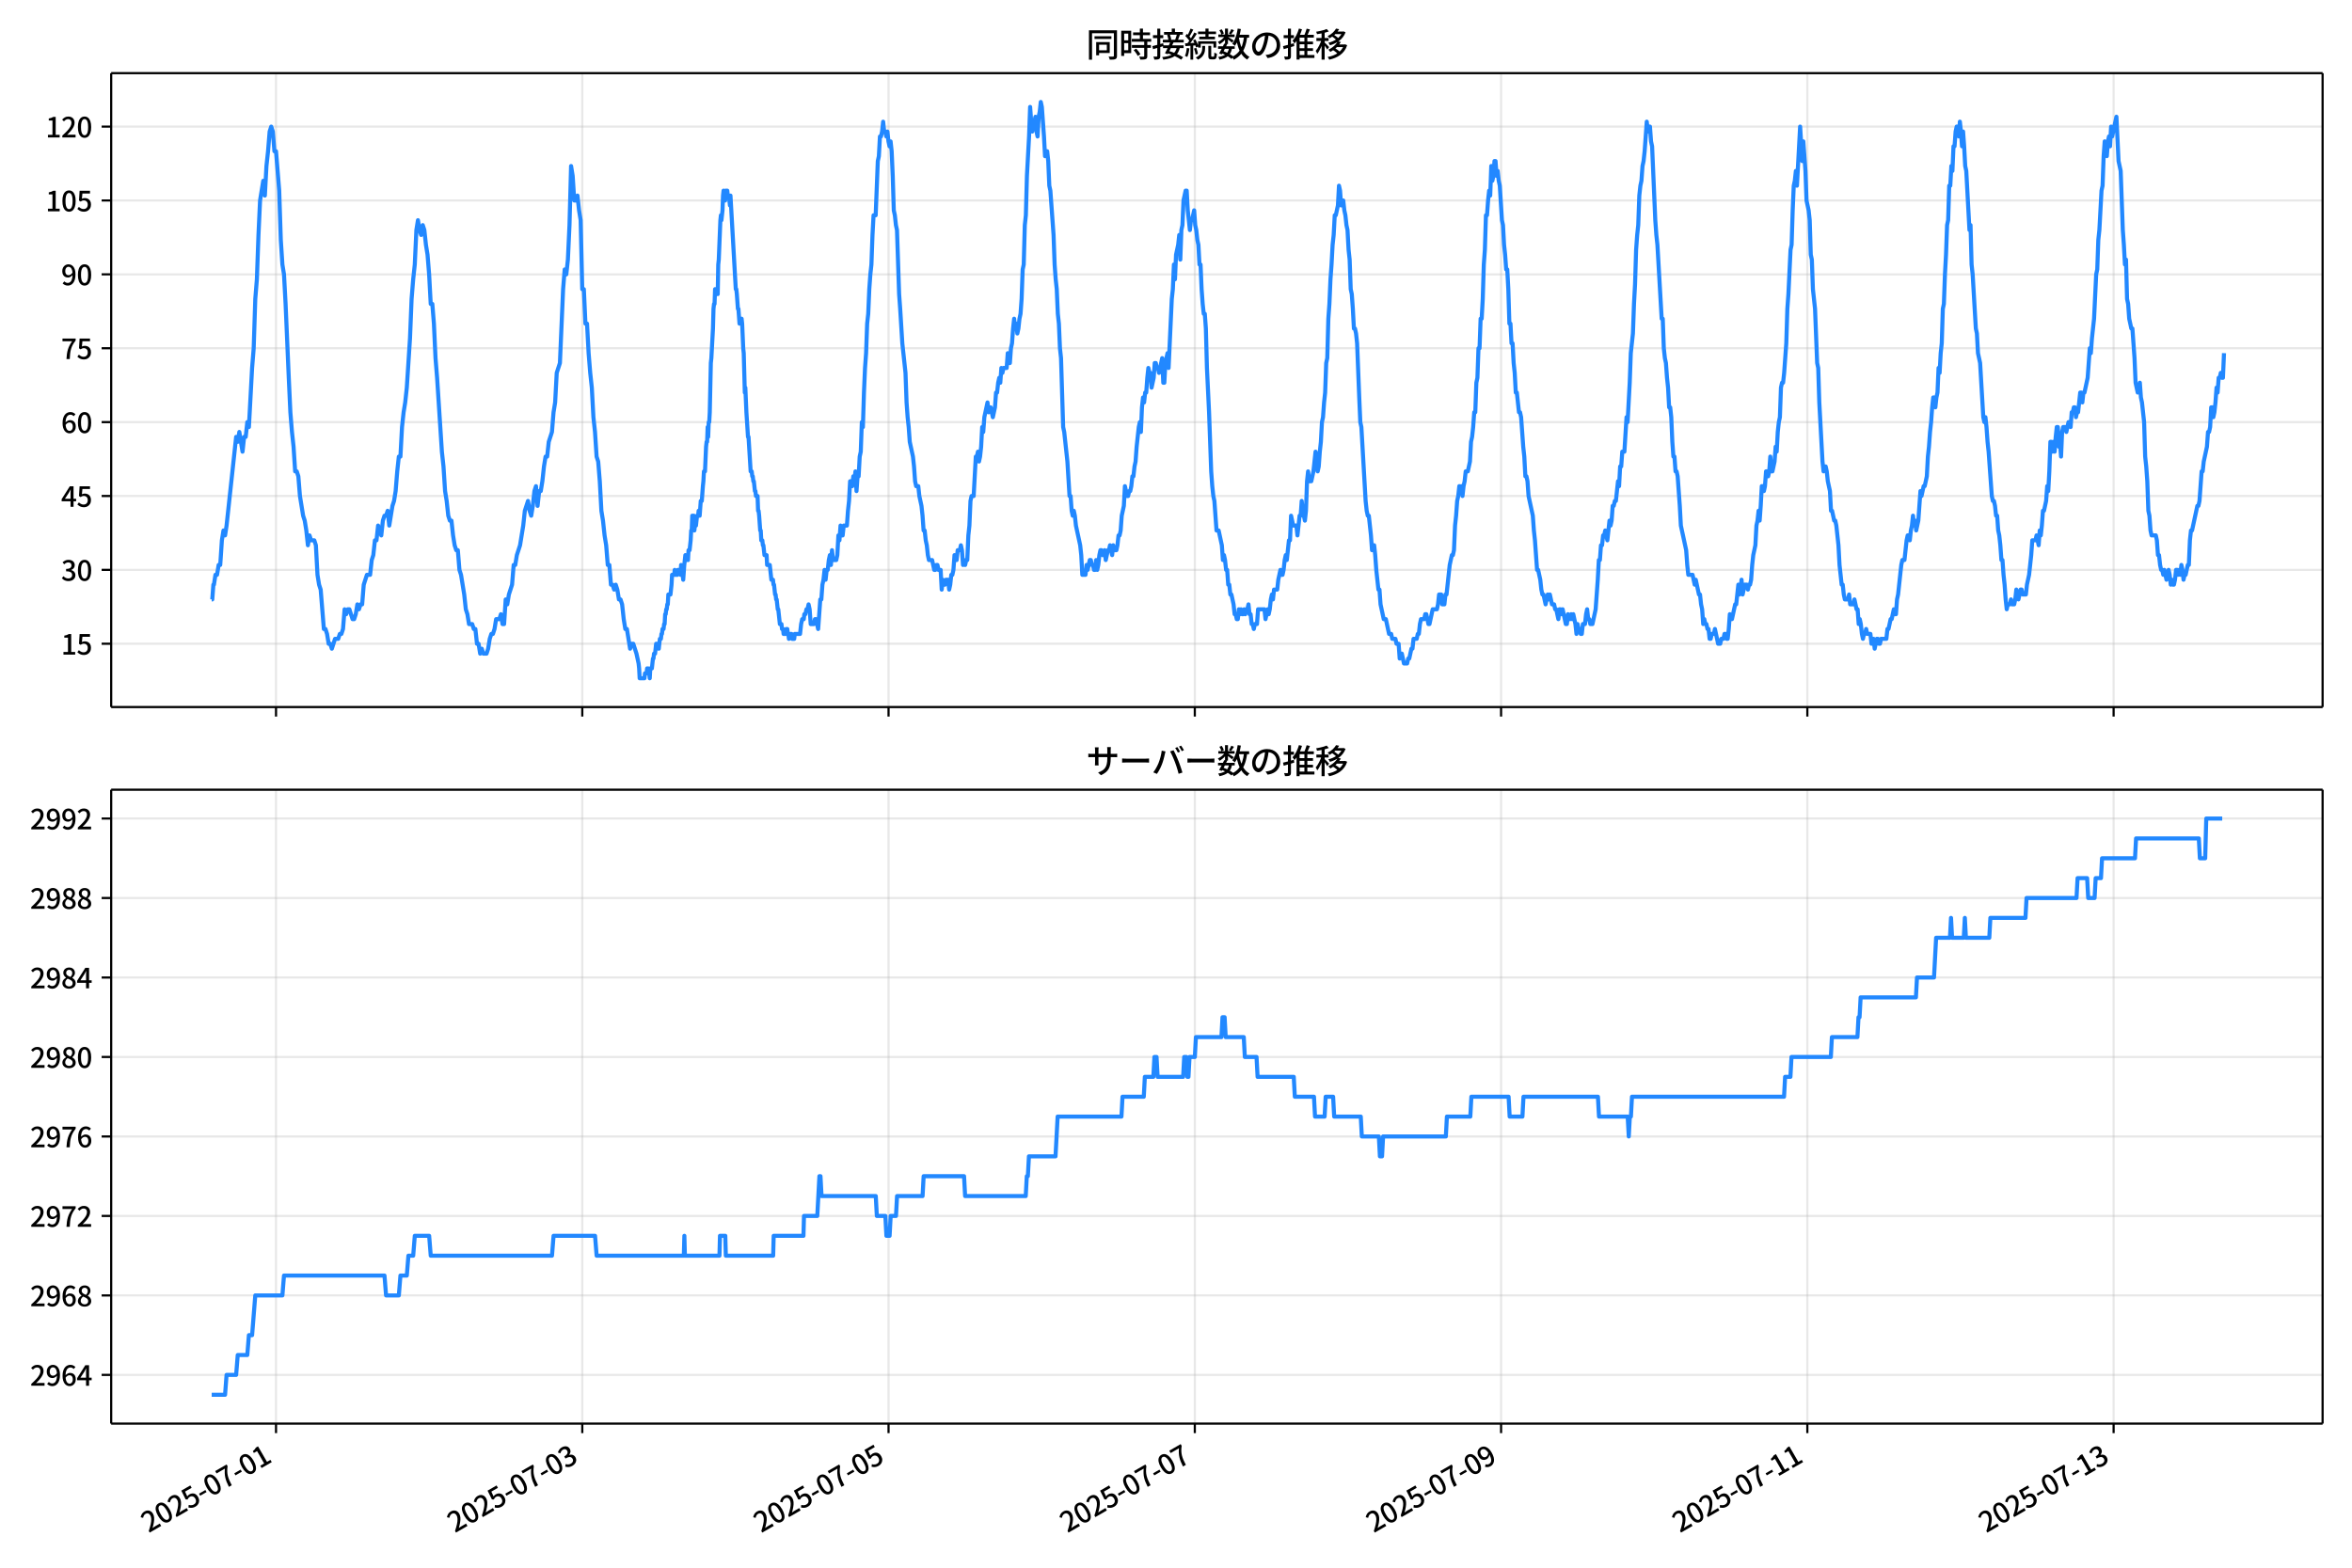 <!DOCTYPE svg  PUBLIC '-//W3C//DTD SVG 1.1//EN'  'http://www.w3.org/Graphics/SVG/1.1/DTD/svg11.dtd'>
<svg version="1.1" viewBox="0 0 864 576" xmlns="http://www.w3.org/2000/svg" xmlns:xlink="http://www.w3.org/1999/xlink">
 <defs>
  <style type="text/css">*{stroke-linejoin: round; stroke-linecap: butt}</style>
 </defs>
 <g id="aa">
  <g id="ab">
   <path d="m0 576h864v-576h-864z" fill="#fff"/>
  </g>
  <g id="ac">
   <g id="ad">
    <path d="m40.84 259.78h812.36v-232.9h-812.36z" fill="#fff"/>
   </g>
   <g id="ae">
    <g id="af">
     <g id="ag">
      <path d="m101.39 259.78v-232.9" clip-path="url(#d)" fill="none" stroke="#b0b0b0" stroke-linecap="square" stroke-opacity=".3" stroke-width=".8"/>
     </g>
     <g id="ah">
      <defs>
       <path id="f" d="m0 0v3.5" stroke="#000" stroke-width=".8"/>
      </defs>
      <use x="101.394" y="259.778" stroke="#000000" stroke-width=".8" xlink:href="#f"/>
     </g>
    </g>
    <g id="ai">
     <g id="aj">
      <path d="m213.9 259.78v-232.9" clip-path="url(#d)" fill="none" stroke="#b0b0b0" stroke-linecap="square" stroke-opacity=".3" stroke-width=".8"/>
     </g>
     <g id="ak">
      <use x="213.899" y="259.778" stroke="#000000" stroke-width=".8" xlink:href="#f"/>
     </g>
    </g>
    <g id="al">
     <g id="am">
      <path d="m326.41 259.78v-232.9" clip-path="url(#d)" fill="none" stroke="#b0b0b0" stroke-linecap="square" stroke-opacity=".3" stroke-width=".8"/>
     </g>
     <g id="an">
      <use x="326.405" y="259.778" stroke="#000000" stroke-width=".8" xlink:href="#f"/>
     </g>
    </g>
    <g id="ao">
     <g id="ap">
      <path d="m438.91 259.78v-232.9" clip-path="url(#d)" fill="none" stroke="#b0b0b0" stroke-linecap="square" stroke-opacity=".3" stroke-width=".8"/>
     </g>
     <g id="aq">
      <use x="438.911" y="259.778" stroke="#000000" stroke-width=".8" xlink:href="#f"/>
     </g>
    </g>
    <g id="ar">
     <g id="as">
      <path d="m551.42 259.78v-232.9" clip-path="url(#d)" fill="none" stroke="#b0b0b0" stroke-linecap="square" stroke-opacity=".3" stroke-width=".8"/>
     </g>
     <g id="at">
      <use x="551.417" y="259.778" stroke="#000000" stroke-width=".8" xlink:href="#f"/>
     </g>
    </g>
    <g id="au">
     <g id="av">
      <path d="m663.92 259.78v-232.9" clip-path="url(#d)" fill="none" stroke="#b0b0b0" stroke-linecap="square" stroke-opacity=".3" stroke-width=".8"/>
     </g>
     <g id="aw">
      <use x="663.923" y="259.778" stroke="#000000" stroke-width=".8" xlink:href="#f"/>
     </g>
    </g>
    <g id="ax">
     <g id="ay">
      <path d="m776.43 259.78v-232.9" clip-path="url(#d)" fill="none" stroke="#b0b0b0" stroke-linecap="square" stroke-opacity=".3" stroke-width=".8"/>
     </g>
     <g id="az">
      <use x="776.429" y="259.778" stroke="#000000" stroke-width=".8" xlink:href="#f"/>
     </g>
    </g>
   </g>
   <g id="ba">
    <g id="bb">
     <g id="bc">
      <path d="m40.84 236.52h812.36" clip-path="url(#d)" fill="none" stroke="#b0b0b0" stroke-linecap="square" stroke-opacity=".3" stroke-width=".8"/>
     </g>
     <g id="bd">
      <defs>
       <path id="e" d="m0 0h-3.5" stroke="#000" stroke-width=".8"/>
      </defs>
      <use x="40.84" y="236.524" stroke="#000000" stroke-width=".8" xlink:href="#e"/>
     </g>
     <g id="be">
      <!-- 15 -->
      <g transform="translate(22.44 240.51) scale(.1 -.1)">
       <defs>
        <path id="k" transform="scale(.016)" d="m544 0v608h1037v3277h-845v467q333 58 579 147 247 90 451 218h557v-4109h915v-608h-2694z"/>
        <path id="h" transform="scale(.016)" d="m1715-90q-365 0-653 90t-506 237q-217 147-383 307l352 480q134-134 294-246t361-183q202-70 452-70 262 0 473 118 212 119 333 346 122 227 122 541 0 460-247 716-246 256-649 256-224 0-384-64t-365-198l-365 237 141 2240h2387v-627h-1747l-109-1204q154 77 307 118 154 42 340 42 397 0 723-160t518-490q192-329 192-847 0-519-224-887t-586-560q-361-192-777-192z"/>
       </defs>
       <use xlink:href="#k"/>
       <use transform="translate(57)" xlink:href="#h"/>
      </g>
     </g>
    </g>
    <g id="bf">
     <g id="bg">
      <path d="m40.84 209.38h812.36" clip-path="url(#d)" fill="none" stroke="#b0b0b0" stroke-linecap="square" stroke-opacity=".3" stroke-width=".8"/>
     </g>
     <g id="bh">
      <use x="40.84" y="209.38" stroke="#000000" stroke-width=".8" xlink:href="#e"/>
     </g>
     <g id="bi">
      <!-- 30 -->
      <g transform="translate(22.44 213.37) scale(.1 -.1)">
       <defs>
        <path id="o" transform="scale(.016)" d="m1715-90q-371 0-656 90t-503 240q-217 150-377 323l359 474q211-205 479-359 269-153 634-153 269 0 467 92 199 93 311 266t112 423q0 256-125 451t-429 300q-304 106-835 106v551q467 0 732 105 266 106 384 291 119 186 119 423 0 307-192 489-192 183-531 183-269 0-503-119-233-118-438-316l-384 460q282 256 614 413 333 157 737 157 422 0 748-144 327-144 512-413 186-269 186-659 0-403-221-685-221-281-592-422v-26q269-70 490-227t349-400 128-557q0-422-215-726-214-304-573-468-358-163-787-163z"/>
        <path id="b" transform="scale(.016)" d="m1830-90q-460 0-806 275-346 276-535 823-188 547-188 1366 0 820 188 1357 189 538 535 803 346 266 806 266 461 0 800-269 340-269 528-803 189-534 189-1354 0-819-189-1366-188-547-528-823-339-275-800-275zm0 589q237 0 422 185 186 186 288 599 103 413 103 1091 0 679-103 1082-102 403-288 582-185 180-422 180-236 0-422-180-186-179-292-582-105-403-105-1082 0-678 105-1091 106-413 292-599 186-185 422-185z"/>
       </defs>
       <use xlink:href="#o"/>
       <use transform="translate(57)" xlink:href="#b"/>
      </g>
     </g>
    </g>
    <g id="bj">
     <g id="bk">
      <path d="m40.84 182.24h812.36" clip-path="url(#d)" fill="none" stroke="#b0b0b0" stroke-linecap="square" stroke-opacity=".3" stroke-width=".8"/>
     </g>
     <g id="bl">
      <use x="40.84" y="182.236" stroke="#000000" stroke-width=".8" xlink:href="#e"/>
     </g>
     <g id="bm">
      <!-- 45 -->
      <g transform="translate(22.44 186.22) scale(.1 -.1)">
       <defs>
        <path id="n" transform="scale(.016)" d="m2170 0v3072q0 192 12 457 13 266 20 458h-26q-90-179-183-365-92-185-195-364l-921-1415h2579v-576h-3328v493l1875 2957h858v-4717h-691z"/>
       </defs>
       <use xlink:href="#n"/>
       <use transform="translate(57)" xlink:href="#h"/>
      </g>
     </g>
    </g>
    <g id="bn">
     <g id="bo">
      <path d="m40.84 155.09h812.36" clip-path="url(#d)" fill="none" stroke="#b0b0b0" stroke-linecap="square" stroke-opacity=".3" stroke-width=".8"/>
     </g>
     <g id="bp">
      <use x="40.84" y="155.091" stroke="#000000" stroke-width=".8" xlink:href="#e"/>
     </g>
     <g id="bq">
      <!-- 60 -->
      <g transform="translate(22.44 159.08) scale(.1 -.1)">
       <defs>
        <path id="m" transform="scale(.016)" d="m1971-90q-339 0-634 144-294 144-518 435-224 292-352 733-128 442-128 1044 0 678 147 1161 148 483 397 784 250 301 570 445t665 144q397 0 688-147 292-147 490-359l-403-448q-128 154-327 253-198 99-409 99-307 0-567-182-259-182-413-605-153-422-153-1145 0-608 115-1002t326-589q212-195 493-195 212 0 375 121 163 122 259 343t96 522q0 300-90 511-89 212-259 320-169 109-419 109-211 0-451-134t-458-461l-25 538q134 192 313 323t374 201q196 71 375 71 397 0 694-163 298-163 467-490 170-326 170-825 0-468-195-817-195-348-512-544-317-195-701-195z"/>
       </defs>
       <use xlink:href="#m"/>
       <use transform="translate(57)" xlink:href="#b"/>
      </g>
     </g>
    </g>
    <g id="br">
     <g id="bs">
      <path d="m40.84 127.95h812.36" clip-path="url(#d)" fill="none" stroke="#b0b0b0" stroke-linecap="square" stroke-opacity=".3" stroke-width=".8"/>
     </g>
     <g id="bt">
      <use x="40.84" y="127.947" stroke="#000000" stroke-width=".8" xlink:href="#e"/>
     </g>
     <g id="bu">
      <!-- 75 -->
      <g transform="translate(22.44 131.93) scale(.1 -.1)">
       <defs>
        <path id="j" transform="scale(.016)" d="m1235 0q32 646 109 1187t224 1024 384 941 576 938h-2208v627h3027v-455q-409-512-665-989-256-476-397-969t-205-1053-90-1251h-755z"/>
       </defs>
       <use xlink:href="#j"/>
       <use transform="translate(57)" xlink:href="#h"/>
      </g>
     </g>
    </g>
    <g id="bv">
     <g id="bw">
      <path d="m40.84 100.8h812.36" clip-path="url(#d)" fill="none" stroke="#b0b0b0" stroke-linecap="square" stroke-opacity=".3" stroke-width=".8"/>
     </g>
     <g id="bx">
      <use x="40.84" y="100.803" stroke="#000000" stroke-width=".8" xlink:href="#e"/>
     </g>
     <g id="by">
      <!-- 90 -->
      <g transform="translate(22.44 104.79) scale(.1 -.1)">
       <defs>
        <path id="i" transform="scale(.016)" d="m1562-90q-410 0-708 150-297 151-502 356l403 461q141-160 346-256t422-96q224 0 425 102 202 103 352 333 151 230 237 614 87 384 87 941 0 589-115 970t-323 563-496 182q-205 0-372-118-166-118-262-336t-96-525q0-301 86-512 87-211 259-323 173-112 417-112 224 0 460 141 237 141 448 461l32-544q-134-180-313-314t-371-208-384-74q-391 0-689 166-297 167-467 496-169 330-169 823 0 467 195 816t515 541 698 192q339 0 636-138 298-137 519-419 221-281 349-710t128-1018q0-691-141-1187t-391-807q-249-310-563-461-313-150-652-150z"/>
       </defs>
       <use xlink:href="#i"/>
       <use transform="translate(57)" xlink:href="#b"/>
      </g>
     </g>
    </g>
    <g id="bz">
     <g id="ca">
      <path d="m40.84 73.659h812.36" clip-path="url(#d)" fill="none" stroke="#b0b0b0" stroke-linecap="square" stroke-opacity=".3" stroke-width=".8"/>
     </g>
     <g id="cb">
      <use x="40.84" y="73.659" stroke="#000000" stroke-width=".8" xlink:href="#e"/>
     </g>
     <g id="cc">
      <!-- 105 -->
      <g transform="translate(16.74 77.644) scale(.1 -.1)">
       <use xlink:href="#k"/>
       <use transform="translate(57)" xlink:href="#b"/>
       <use transform="translate(114)" xlink:href="#h"/>
      </g>
     </g>
    </g>
    <g id="cd">
     <g id="ce">
      <path d="m40.84 46.514h812.36" clip-path="url(#d)" fill="none" stroke="#b0b0b0" stroke-linecap="square" stroke-opacity=".3" stroke-width=".8"/>
     </g>
     <g id="cf">
      <use x="40.84" y="46.514" stroke="#000000" stroke-width=".8" xlink:href="#e"/>
     </g>
     <g id="cg">
      <!-- 120 -->
      <g transform="translate(16.74 50.5) scale(.1 -.1)">
       <defs>
        <path id="a" transform="scale(.016)" d="m282 0v429q697 621 1164 1136 468 515 701 956 234 442 234 826 0 256-87 451-86 196-262 301-176 106-445 106-275 0-506-151-230-150-422-368l-416 410q301 333 637 518 336 186 803 186 429 0 749-176t496-493 176-745q0-455-224-919t-615-935q-390-470-889-950 186 20 394 36t374 16h1184v-634h-3046z"/>
       </defs>
       <use xlink:href="#k"/>
       <use transform="translate(57)" xlink:href="#a"/>
       <use transform="translate(114)" xlink:href="#b"/>
      </g>
     </g>
    </g>
   </g>
   <g id="ch">
    <path d="m77.765 220.24h.21l.406-5.429h.207l.553-3.619h.585l.588-3.619h.585l.607-9.048.583-3.619.587 1.81.552-3.619 3.516-32.573.586 1.81.586-3.619 1.172 7.239.586-5.429h.586l.586-5.429.586 1.81 1.172-21.715.586-7.239.586-18.096.586-7.239.586-16.287.586-12.667 1.172-7.239.586 5.429.586-10.858.586-5.429.586-7.239.586-1.81.586 1.81.586 7.239h.586l1.172 14.477.586 18.096.586 9.048.586 3.619.586 10.858 1.172 27.144.586 12.667.586 7.239.586 5.429.586 9.048h.586l.586 1.81.586 7.239 1.172 7.239.586 1.81.586 3.619.586 5.429.586-3.619.586 1.81h1.172l.586 1.81.586 10.858.586 3.619.586 1.81 1.172 14.477h.586l.586 1.81.586 3.619h.586l.586 1.81 1.172-3.619h1.172l.586-1.81h.586l.586-1.81.586-7.239.586 1.81.586-1.81h.586l1.172 3.619h.586l.586-1.81.586-3.619.586 1.81.586-1.81h.586l.586-7.239 1.172-3.619h1.172l.586-5.429.586-1.81.586-5.429h.586l.586-5.429 1.172 3.619.586-5.429.586-1.81h.586l.586-1.81.586 5.429 1.172-7.239.586-1.81.586-3.619.586-7.239.586-5.429h.586l.586-10.858.586-5.429.586-3.619.586-5.429 1.172-18.096.586-14.477.586-7.239.586-5.429.586-12.667.586-3.619.586 3.619.586 1.81.586-3.619.586 1.81.586 5.429.586 3.619.586 7.239.586 10.858h.586l.586 7.239.586 12.667.586 7.239 1.758 27.144.586 5.429.586 9.048.586 3.619.586 5.429.586 1.81h.586l.586 5.429.586 3.619.586 1.81h.586l.586 7.239.586 1.81 1.172 7.239.586 5.429.586 1.81.586 3.619h1.172l.586 1.81h.586l.586 5.429h.586l.586 3.619.586-1.81.586 1.81h1.172l.586-1.81.586-3.619.586-1.81h.586l.586-1.81.586-3.619h1.172l.586-1.81.586 3.619h.586l.586-9.048.586 1.81.586-3.619 1.172-3.619.586-7.239h.586l.586-3.619 1.172-3.619 1.172-7.239.586-5.429 1.172-3.619.586 3.619.586 1.81.586-3.619.586-5.429.586-1.81.586 7.239.586-5.429h.586l.586-3.619.586-5.429.586-3.619h.586l.586-5.429 1.172-3.619.586-7.239.586-3.619.586-10.858 1.172-3.619 1.172-27.144.586-7.239.586 1.81.586-5.429.586-12.667.586-21.715.586 3.619.586 9.048h.586l.586-1.81.586 5.429.586 3.619.586 25.335h.586l.586 12.667h.586l.586 10.858.586 7.239.586 5.429.586 10.858.586 5.429.586 9.048.586 1.81.586 7.239.586 10.858.586 3.619.586 5.429.586 3.619.586 7.239h.586l.586 7.239h.586l.586 1.81.586-1.81.586 1.81.586 3.619h.586l.586 1.81.586 5.429.586 3.619h.586l1.172 7.239.586-1.81h.586l1.172 3.619.781 3.619.195 1.81.195 3.619h1.758l.195-1.81h.586l.195-1.81h.391l.195 1.81h.195l.195 1.81.195-3.619h.586l.391-3.619h.195l.195-1.81h.391l.391-3.619h.781l.195 1.81.391-3.619h.391l.195-1.81h.195l.195-1.81h.391l.195-1.81h.195l.195-3.619h.195l.195-1.81h.195l.195-1.81h.195l.195-3.619h.781l.391-3.619.195-3.619h.781l.195-1.81.195 1.81h.781l.195-1.81h.781l.195 1.81.195-3.619.195 1.81h.195l.391 3.619.391-5.429.391-3.619.195 1.81h.195l.195-1.81h.195l.195 1.81.195-3.619h.391l.391-3.619.195-3.619h.195l.195-5.429h.586l.195 5.429.195-1.81h.391l.391-3.619h.391l.195-1.81.195 1.81h.195l.391-5.429h.391l.391-5.429.195-1.81.195-3.619h.391l.391-9.048.195-1.81h.195l.195-5.429.195 3.619.195-5.429h.195l.195-3.619.391-18.096.195-1.81.586-10.858.195-7.239.195-1.81h.195l.195-5.429.195 1.81.195-1.81.195 1.81.195-1.81.195 1.81.195-10.858.195-1.81.586-14.477.195-1.81.195 1.81.391-3.619.195-5.429.195-1.81.195 3.619h.391l.195-3.619h.586l.195 1.81h.391l.391 3.619.195-3.619 1.953 34.383h.195l.195 1.81.391 5.429h.195l.391 5.429.195-1.81h.195l.195 1.81.195-1.81.195 1.81.391 9.048.195 1.81.391 14.477.195-1.81.391 9.048.586 9.048h.195l.781 12.667h.391l.195 1.81h.195l.195 1.81h.195l.391 3.619h.195l.195 1.81h.586l.195 5.429h.195l.195 1.81.391 5.429h.195l.195 3.619h.391l.195 1.81h.195l.391 3.619h.781l.195 3.619h.977l.586 5.429h.586l.195 1.81h.195l.391 3.619h.195l.195 1.81h.195l.391 3.619h.195l.586 5.429h.586l.195 1.81h.391l.195 1.81h.781l.195-1.81.195 1.81.195-1.81.195 1.81h.195l.195 1.81.195-1.81h.781l.195 1.81h.781l.195-1.81h1.953l.391-3.619.391-1.81h.586l.195-1.81h.391l.391-1.81h.391l.391-1.81.391 1.81.391 5.429h1.172l.391-1.81h.391l.781 3.619.781-10.858h.391l.391-5.429.391-1.81.391-3.619.391 3.619.391-3.619h.391l.391-3.619.391-1.81.391 3.619.391-5.429.391 3.619h1.172l.391-1.81.391-7.239.391 1.81.391-5.429.391 3.619h.391l.391-3.619h1.172l.391-5.429.391-3.619.391-7.239h.391l.391 1.81.391-3.619.391 1.81.391-3.619.391 7.239.391-5.429h.391l.391-7.239.391-1.81.391-10.858.391 1.81.391-12.667.391-9.048.391-5.429.391-10.858.391-3.619.391-9.048.391-5.429.391-3.619.391-10.858.391-7.239h.781l.781-19.906.391-1.81.391-7.239h.391l.391-1.81.391-3.619.391 3.619h.391l.391 1.81.391-1.81.391 3.619.391 1.81.391-1.81.391 3.619.391 9.048.391 12.667.391 1.81.391 3.619.391 1.81.781 23.525.391 5.429.781 12.667 1.172 10.858.391 10.858.391 5.429.391 3.619.391 5.429 1.172 5.429.391 3.619.391 5.429.391 1.81h.781l.391 3.619.781 3.619.391 3.619.391 5.429h.391l.391 3.619.391 1.81.391 3.619.391 1.81h1.172l.781 3.619h.391l.391-1.81h.391l.391 1.81h.781l.391 7.239.391-3.619.391 1.81h.391l.391-1.81h.781l.391 3.619.391-1.81.391-3.619h.391l.391-1.81.391-5.429.391 1.81h.391l.391-3.619h.781l.391-1.81.391 1.81.391 5.429.391-1.81.391 1.81.391-1.81h.391l.391-9.048.391-3.619.391-9.048.391-1.81h.781l.781-14.477h.391l.391-1.81.391 3.619.391-1.81.391-3.619.391-7.239.391 1.81.391-5.429 1.172-5.429.391 3.619.391-1.81h.391l.781 3.619.781-3.619.391-5.429h.391l.391-3.619.391-1.81.391 1.81.391-5.429.391 1.81.391-1.81h1.172l.391-5.429.391 3.619h.391l.391-5.429.391-1.81.391-5.429.391-3.619.391 3.619.391-1.81.391 3.619.391-1.81.391-3.619.391-1.81.391-5.429.391-10.858.391-1.81.391-14.477.391-3.619.391-14.477.781-14.477.391-10.858.391 5.429.391 3.619.391-3.619h.391l.391-1.81.391 5.429.391 1.81.391-7.239.391-1.81.391-3.619.391 1.81.781 10.858.391 7.239.391-1.81h.391l.391 3.619.391 9.048.391 1.81 1.172 16.287.391 10.858.391 5.429.391 3.619.391 9.048.391 3.619.391 9.048.391 3.619.781 25.335.391 1.81 1.172 10.858.781 12.667h.391l.391 5.429.391 1.81.391-1.81.391 1.81.391 3.619 1.563 7.239.391 3.619.391 7.239h1.172l.391-3.619.391 1.81.781-3.619h.391l.391 1.81h.391l.391 1.81h.391l.391-3.619.391 3.619.391-1.81.391-3.619.391-1.81h.391l.391 1.81h.391l.391-1.81.391 3.619.781-3.619h.391l.391-1.81.781 3.619.391-3.619.391 1.81h.781l.391-1.81.391-3.619h.391l.391-1.81.391-5.429.781-3.619.391-7.239.781 3.619h.391l.391-1.81h.391l.391-1.81.391-3.619h.391l.391-3.619.391-1.81.391-5.429.781-7.239.391-1.81.391 3.619.391-9.048.391-3.619.391 1.81.391-3.619h.391l.391-5.429.391-3.619.391 1.81h.391l.391 5.429.781-3.619.391-5.429h.391l.391 1.81h.391l.391 1.81 1.172-5.429.391 9.048h.391l.391-7.239.781-3.619.391 5.429 1.172-25.335.391-3.619.391-9.048.391 5.429.391-9.048.781-3.619.391-3.619.391 9.048.391-10.858.391-1.81.391-9.048.781-3.619h.391l.391 7.239.781 7.239.391-3.619h.391l.781-3.619.391 5.429.391 1.81.391 3.619.391 1.81.391 7.239h.391l.391 9.048.391 5.429.391 3.619h.391l.391 5.429.391 14.477.781 16.287.781 21.715.391 5.429.391 3.619.391 1.81.781 10.858h.781l1.172 5.429.391 5.429.391-1.81.391 1.81.391 3.619h.391l.391 5.429h.391l.391 3.619h.391l.781 3.619.391 3.619h.391l.391 1.81h.391l.391-3.619.391 1.81.391-1.81.391 1.81h.391l.391-1.81.391 1.81.391-1.81h.391l.391-1.81.391 3.619h.391l.391 3.619h.391l.391 1.81.391-1.81h.781l.391-5.429h2.344l.391 3.619.781-3.619.391 1.81.391-1.81.391-3.619.391-1.81.391 1.81.391-3.619h1.172l.391-3.619.781-3.619.391 1.81h.391l.391-1.81.391-3.619.391-1.81.391 1.81.781-7.239h.391l.391-9.048.781 3.619h1.172l.391 3.619.781-7.239h.391l.391-5.429.391 3.619.781 3.619.391-3.619.391-10.858.391-3.619.391 3.619h.781l.781-3.619.781-7.239.391 1.81.391 5.429.391-1.81.391-5.429.391-3.619.391-7.239.391-1.81.391-5.429.391-3.619.391-10.858.391-1.81.391-14.477.391-5.429.391-9.048.391-5.429.391-7.239.391-3.619.391-7.239h.391l.781-3.619.391-7.239.391 1.81.391 5.429.391-1.81h.391l.391 3.619.391 1.81.391 3.619.391 1.81.391 7.239.391 3.619.391 10.858.391 1.81.391 5.429.391 7.239h.391l.391 1.81.391 3.619.781 19.906.391 9.048.391 1.81 1.563 27.144.391 3.619.391 1.81h.391l.781 7.239.391 5.429.391-1.81h.391l.391 3.619.391 5.429.781 7.239h.391l.391 5.429 1.172 5.429h.781l1.172 5.429h.781l.391 1.81h1.172l.391 1.81h.781l.391 5.429.391-1.81h.391l.781 3.619h1.172l.391-1.81h.391l.781-3.619h.391l.391-3.619h1.172l.391-1.81h.391l.391-3.619.391-1.81h1.172l.391-1.81h.391l.781 3.619h.391l1.172-5.429h1.563l.391-1.81.391-3.619h.781l.391 3.619h.781l.391-3.619h.391l1.172-10.858.781-3.619h.391l.391-1.81.391-9.048.391-3.619.391-5.429.391-1.81.391-3.619.391 1.81.391-1.81.391 3.619.391-3.619.391-1.81.391-3.619h.781l.781-3.619.391-7.239.391-1.81.391-3.619.391-5.429h.391l.391-10.858.391-1.81.391-10.858h.391l.391-10.858h.391l.391-7.239.391-12.667.391-5.429.391-12.667h.391l.391-5.429.391-3.619.391 1.81.391-10.858.391 5.429.391-1.81.391-5.429h.391l.391 5.429.391-1.81.391 3.619.391 1.81.781 12.667.391 1.81.391 7.239.391 3.619.391 5.429h.391l.391 7.239.391 12.667h.391l.391 7.239h.391l.391 7.239.391 3.619.391 7.239h.391l.781 7.239h.391l.391 1.81.781 10.858.391 3.619.391 7.239h.391l.391 1.81.391 5.429 1.563 7.239.391 5.429.391 3.619.781 10.858h.391l.781 3.619.391 3.619.391 1.81h.391l.781 3.619.781-3.619.391 1.81.391-1.81.781 3.619h.781l.391 1.81h.391l.781 3.619.391-3.619h.391l.391 1.81.391-1.81 1.172 5.429h.391l.391-3.619.391 1.81h.391l.391-1.81.391 1.81.391-1.81.781 3.619.391 3.619.391-3.619.391 1.81h.391l.391 1.81h.391l.391-3.619h.781l.391-3.619.391-1.81.391 3.619h.391l.391 1.81h.781l1.172-5.429.781-10.858.391-7.239h.391l.391-5.429h.391l.391-3.619h.391l.391-1.81.781 3.619.781-7.239.391 1.81.391-1.81.391-5.429h.391l.391-1.81h.391l.781-7.239.391 1.81.391-7.239h.391l.391-5.429h.781l.781-12.667.391 1.81.781-14.477.391-10.858.781-7.239.391-10.858.391-7.239.391-12.667.391-5.429.391-3.619.391-10.858.391-3.619.391-1.81.391-5.429.391-1.81.391-3.619.781-10.858.391 3.619.391-1.81h.391l.391 5.429.391 1.81 1.172 27.144.391 5.429.391 3.619 1.563 27.144h.391l.391 10.858.391 3.619.391 1.81.391 5.429.391 3.619.391 7.239h.391l.391 3.619.391 9.048.391 5.429h.391l.391 5.429h.391l.391 1.81.781 10.858.391 7.239 1.953 9.048.391 5.429.391 3.619h1.563l.781 3.619.391-1.81 1.172 5.429h.391l.391 3.619.391 1.81.391 5.429.391-1.81.391 1.81h.391l.391 1.81h.391l.391 3.619h.391l.391-1.81h.781l.391-1.81 1.172 5.429h.781l.391-1.81h.781l.391-1.81h.391l.391 1.81h.391l.391-3.619.391-5.429.391 1.81h.391l1.172-5.429h.391l.781-7.239.391 3.619.391-1.81.391-3.619.391 5.429.781-3.619h.781l.391 1.81.391-1.81h.391l.391-1.81.391-5.429.391-3.619.781-3.619.391-7.239.391-1.81.391-3.619.391 3.619.391-5.429.391-7.239h.391l.391 1.81.391-1.81.391-5.429h.391l.391 1.81.391-1.81.391-5.429.391 5.429h.391l.781-3.619.391-5.429.391 1.81.391-7.239.391-3.619.391-1.81.391-10.858.391-1.81h.391l.391-3.619.781-10.858.391-12.667.391-5.429.781-16.287.391-1.81.391-12.667.391-9.048.391-1.81.391-3.619.391 5.429 1.172-21.715.781 12.667.391-7.239.781 10.858.391 10.858.781 3.619.391 3.619.391 12.667.391 1.81.391 10.858.781 7.239.781 19.906.391 1.81.391 12.667 1.172 21.715.391 3.619.391-1.81h.391l.391 1.81.391 3.619.781 3.619.391 7.239h.391l.781 3.619h.391l.391 1.81.781 7.239.391 7.239.781 7.239h.391l.391 3.619.391 1.81h1.172l.391-1.81.391 3.619h1.172l.391-1.81.781 3.619h.391l.391 5.429.391-1.81.391 1.81.391 3.619.391 1.81.391-1.81h.391l.391-1.81.391 1.81h1.172l.391 3.619.391-1.81h.391l.391 3.619.781-3.619h.391l.391 1.81h.391l.391-1.81h1.953l.391-3.619h.391l.781-3.619h.391l.781-3.619.391 1.81h.391l.391-5.429.391-1.81 1.172-10.858.391-1.81h.781l.781-7.239.391-1.81h.391l.391 1.81.391-3.619.391-1.81.391-3.619.391 3.619.391-1.81.391 3.619.781-3.619.781-10.858.391 1.81.781-3.619h.391l.781-3.619.391-7.239.391-3.619.391-5.429.391-3.619.391-5.429.391-3.619h.391l.391 3.619.391-3.619.391-1.81.391-9.048.391 1.81.391-7.239.391-3.619.391-12.667.391-1.81.391-10.858.391-7.239.391-10.858.391-1.81.391-12.667h.391l.391-7.239.391 1.81.391-9.048h.391l.391-5.429.391-1.81h.391l.391 3.619.391-5.429.391 3.619.391 5.429.391-5.429.391 5.429.391 7.239.391 1.81 1.172 21.715.391-1.81.391 14.477.391 3.619 1.172 19.906.391 1.81.391 7.239.781 3.619 1.172 19.906.391 1.81.391-1.81.391 3.619.391 5.429.391 3.619 1.172 16.287.391 1.81h.391l.391 1.81.391 3.619h.391l.391 5.429.391 1.81.391 3.619.391 5.429h.391l.391 5.429.391 3.619.391 5.429.391 3.619.391-1.81h.781l.391-1.81.391 1.81h.781l.391-1.81.391-3.619.781 3.619.781-3.619h.391l.391 1.81h1.172l.391-3.619.781-3.619.781-7.239.391-5.429h1.172l.391-1.81.781 3.619.391-5.429.391 1.81.391-3.619.391-5.429h.391l.781-3.619.391-5.429.391 1.81.391-7.239.391-10.858h.391l.391 3.619.391-3.619.391 3.619.391-5.429.391-3.619h.391l.391 7.239.391-1.81.391 5.429.391-9.048.391-1.81h.781l.391 1.81.781-3.619h.391l.391 1.81.391-5.429h.391l.391-1.81h.391l.391 3.619.391-1.81h.391l.781-7.239h.391l.391 3.619.391-3.619h.391l1.172-5.429.781-10.858.391 1.81.391-5.429.781-7.239.781-16.287.391-1.81.391-10.858.391-3.619.781-14.477.391-1.81.391-10.858.391-5.429.391 3.619.391 1.81.391-5.429.391-1.81.391 3.619.391-7.239.391 3.619 1.563-7.239.781 16.287.781 3.619.781 21.715.391 5.429.391 7.239.391-1.81.391 14.477.391 1.81.391 5.429.781 3.619h.391l.781 10.858.391 9.048.781 3.619.781-3.619.391 5.429.391 1.81.781 7.239.391 12.667.391 3.619.391 5.429.391 10.858.391 1.81.391 5.429.391 1.81h1.563l.391 1.81.391 5.429h.391l.391 3.619.391 1.81h.391l.391 1.81.391-1.81.781 3.619.781-3.619.391 1.81.391 3.619.391-1.81.391 1.81h.391l.391-1.81.391-3.619h.391l.391 1.81.391-1.81.391 1.81.391-3.619.391 1.81.391 3.619.391-1.81h.391l.781-3.619h.391l.391-9.048.391-3.619h.391l1.953-9.048h.391l.391-1.81.781-10.858h.391l.391-3.619 1.172-5.429.391-5.429h.391l.391-1.81.391-7.239h.391l.391 3.619.391-1.81.391-3.619.391-5.429.391 1.81.391-5.429h.391l.391-1.81.391 1.81h.391l.391-9.048v0" clip-path="url(#d)" fill="none" stroke="#28f" stroke-linecap="square" stroke-width="1.5"/>
   </g>
   <g id="ci">
    <path d="m40.84 259.78v-232.9" fill="none" stroke="#000" stroke-linecap="square" stroke-width=".8"/>
   </g>
   <g id="cj">
    <path d="m853.2 259.78v-232.9" fill="none" stroke="#000" stroke-linecap="square" stroke-width=".8"/>
   </g>
   <g id="ck">
    <path d="m40.84 259.78h812.36" fill="none" stroke="#000" stroke-linecap="square" stroke-width=".8"/>
   </g>
   <g id="cl">
    <path d="m40.84 26.88h812.36" fill="none" stroke="#000" stroke-linecap="square" stroke-width=".8"/>
   </g>
   <g id="cm">
    <!-- 同時接続数の推移 -->
    <g transform="translate(399.02 20.88) scale(.12 -.12)">
     <defs>
      <path id="x" transform="scale(.016)" d="m1587 3936h3232v-518h-3232v518zm320-1114h557v-2534h-557v2534zm301 0h2291v-2086h-2291v512h1734v1069h-1734v505zm-1683 2260h5113v-570h-4524v-5056h-589v5626zm4768 0h595v-4896q0-250-67-397t-227-218q-160-77-426-96t-675-19q-13 83-45 192t-77 218q-45 108-89 185 281-13 527-13 247 0 330 0 83 7 118 42 36 35 36 112v4890z"/>
      <path id="v" transform="scale(.016)" d="m2714 4672h3238v-525h-3238v525zm-244-1235h3712v-538h-3712v538zm20-1184h3635v-531h-3635v531zm1523 3155h595v-2310h-595v2310zm832-2451h589v-2823q0-230-61-364-61-135-227-199-167-70-423-86t-633-16q-20 121-78 285-57 163-121 284 275-6 509-9t310-3q77 6 106 28 29 23 29 93v2810zm-2023-1677 487 282q153-160 313-352t294-381q135-189 206-343l-519-313q-64 153-189 348-124 196-278 394-154 199-314 365zm-2086 3718h1619v-4281h-1619v544h1056v3187h-1056v550zm32-1843h1293v-537h-1293v537zm-320 1843h563v-4832h-563v4832z"/>
      <path id="w" transform="scale(.016)" d="m3866 5408h614v-870h-614v870zm-1479-653h3597v-518h-3597v518zm-230-1485h4e3v-518h-4e3v518zm825 922 519 102q64-160 121-342 58-182 96-352 39-170 45-304l-544-128q-6 134-42 313-35 180-83 365-48 186-112 346zm1856 109 589-71q-96-275-202-557-105-281-195-486l-518 77q58 147 122 329 64 183 118 372t86 336zm-2643-2106h3943v-518h-3943v518zm1408 685 602-115q-167-371-362-784t-390-797-362-685l-525 179q160 288 346 666t368 784 323 752zm-659-2157 358 403q352-102 733-240 381-137 752-304 371-166 697-336 327-169 558-329l-384-461q-218 160-532 336-313 176-685 345-371 170-755 323-384 154-742 263zm1894 1114 583-71q-122-550-353-944-230-393-604-662t-922-435q-547-167-1296-269-25 128-93 269-67 141-137 230 678 64 1168 192t819 349q330 221 531 550 202 330 304 791zm-4684 217q396 90 953 240 557 151 1120 311l77-544q-525-154-1053-311-528-156-963-284l-134 588zm121 2093h1965v-563h-1965v563zm819 1248h576v-5229q0-236-51-374t-192-208q-141-77-355-99-214-23-541-16-13 115-64 288t-109 294q205-6 381-6t234 0q64 0 92 28 29 29 29 93v5229z"/>
      <path id="u" transform="scale(.016)" d="m4058 5408h595v-1798h-595v1798zm-1415-563h3443v-499h-3443v499zm231-992h3008v-499h-3008v499zm-224-877h3475v-1203h-531v729h-2432v-729h-512v1203zm1964-877h551v-1881q0-122 22-157 23-35 106-35 25 0 92 0 68 0 135 0t99 0q51 0 83 54t45 224 19 515q90-70 234-131t259-93q-19-429-83-662-64-234-183-326-118-93-316-93-39 0-103 0t-134 0-138 0q-67 0-99 0-237 0-365 64t-176 218q-48 153-48 422v1881zm-1164-6h550v-455q0-243-48-528-48-284-186-579-137-294-409-572-272-279-727-503-70 90-192 208-121 118-230 195 416 205 665 438 250 234 371 474 122 240 164 467 42 228 42 413v442zm-2240 3309 524-192q-121-244-259-503-137-259-275-496t-259-416l-410 173q122 186 246 438 125 253 240 515 116 263 193 481zm716-743 500-230q-224-359-496-756-272-396-548-764-275-368-518-650l-358 205q179 211 377 483 199 272 387 569 189 298 358 592 170 295 298 551zm-1721-665 307 403q166-154 339-340 173-185 320-364t224-327l-326-460q-77 160-218 348-141 189-314 384-172 196-332 356zm1485-832 435 179q128-211 249-458 122-246 215-474 93-227 137-412l-473-211q-32 185-119 422-86 237-201 486-115 250-243 468zm-1530-583q422 26 998 54 576 29 1184 68l7-499q-570-45-1127-84-556-38-992-70l-70 531zm1702-992 436 135q121-276 214-596t118-556l-454-148q-26 237-112 563-86 327-202 602zm-1363 109 499-83q-57-455-163-897-105-441-253-748-51 32-134 73-83 42-170 83-86 42-144 62 148 294 234 697t131 813zm691 627h525v-2861h-525v2861z"/>
      <path id="q" transform="scale(.016)" d="m224 2022h3187v-499h-3187v499zm51 2247h3111v-487h-3111v487zm1127-1735 563-121q-154-320-333-672t-352-679q-173-326-326-582l-532 173q148 243 324 566t345 669q170 346 311 646zm934-832 563-64q-89-480-262-838t-461-614-701-432-976-298q-25 128-99 269t-157 237q659 102 1085 303 426 202 666 554t342 883zm422 3597 519-211q-147-218-298-436-150-217-278-377l-403 186q121 173 252 413 132 240 208 425zm-1203 109h563v-2957h-563v2957zm-1075-320 448 186q134-192 246-420 112-227 157-393l-467-211q-38 172-147 406t-237 432zm1094-1050 397-236q-160-263-400-529-240-265-519-489-278-224-553-378-51 103-141 237-89 135-179 218 269 109 534 294 266 186 493 416 228 231 368 467zm487-204q83-45 246-145 163-99 352-211t346-211 221-150l-327-423q-83 77-230 198-147 122-317 253-170 132-327 250-156 119-259 189l295 250zm1798 396h2311v-556h-2311v556zm115 1178 615-90q-103-640-263-1235t-384-1101q-224-505-512-889-44 57-134 134t-186 157-166 125q275 339 473 796 199 458 340 995 141 538 217 1108zm1223-1510 614-58q-147-1101-445-1940-297-838-813-1443-515-604-1321-1014-26 71-90 177-64 105-134 208-70 102-128 159 742 346 1212 880 471 535 730 1290 260 755 375 1741zm-1005-135q134-851 387-1597 253-745 659-1305 407-560 1002-874-70-57-154-150-83-93-154-189-70-96-121-179-633 371-1056 988-422 618-688 1434-265 816-425 1783l550 89zm-3309-3065 327 416q377-148 754-330 378-182 701-378 324-195 548-368l-416-435q-211 179-519 378-307 198-666 383-358 186-729 334z"/>
      <path id="t" transform="scale(.016)" d="m3686 4378q-64-493-163-1041-99-547-265-1084-192-653-432-1104t-522-688-595-237q-320 0-596 221-275 221-448 621-172 400-172 931 0 537 220 1017 221 480 611 851 391 372 909 583 519 211 1121 211 576 0 1040-186 464-185 793-515 330-329 502-771 173-441 173-941 0-672-278-1194-278-521-816-851-538-329-1318-444l-378 601q166 20 307 42t263 48q307 70 585 217 279 148 496 375 218 227 342 534 125 308 125 692t-122 713q-121 330-358 573-236 243-582 380-346 138-781 138-525 0-935-186-409-185-694-489-284-304-432-656-147-352-147-678 0-365 89-605 90-240 224-355 135-115 276-115t288 144 297 457q151 314 298 800 147 461 246 982 100 522 145 1021l684-12z"/>
      <path id="r" transform="scale(.016)" d="m2995 2925h2893v-519h-2893v519zm0-1280h2893v-519h-2893v519zm-64-1299h3232v-557h-3232v557zm1312 3577h563v-3763h-563v3763zm429 1466 634-141q-154-390-340-794-185-403-339-684l-512 140q103 199 208 458 106 259 195 528 90 269 154 493zm-1472 25 582-147q-153-518-371-1018-217-499-483-931t-573-758q-38 64-109 160-70 96-147 198-77 103-141 160 416 416 733 1034t509 1302zm128-1203h2720v-537h-2720v-4205h-582v4422l313 320h269zm-3174-2157q396 90 953 240 557 151 1120 311l77-544q-525-154-1053-311-528-156-963-284l-134 588zm121 2093h1965v-563h-1965v563zm819 1248h576v-5229q0-236-51-374t-192-208q-141-77-355-99-214-23-541-16-13 115-64 288t-109 294q205-6 381-6t234 0q64 0 92 28 29 29 29 93v5229z"/>
      <path id="p" transform="scale(.016)" d="m4051 5402 595-109q-281-493-729-941t-1107-806q-39 64-106 144t-141 153q-73 74-137 119 608 288 1011 678t614 762zm-77-557h1511v-493h-1863l352 493zm1293 0h109l109 25 384-179q-192-505-496-905t-695-701q-390-301-845-519-454-217-947-358-44 109-137 253t-176 227q448 109 867 294 419 186 777 445 359 259 631 592t419 730v96zm-1990-954 377 307q167-96 336-218 170-121 320-249 151-128 247-237l-397-332q-90 108-237 236t-317 259q-169 132-329 234zm1107-934 595-109q-307-538-803-1031-496-492-1232-876-38 64-102 144t-138 156q-74 77-138 116 455 217 807 483t604 554q253 288 407 563zm-90-589h1460v-506h-1818l358 506zm1268 0h121l109 26 384-167q-192-614-531-1075t-787-794q-448-332-983-553-534-221-1129-355-45 115-132 269-86 153-176 249 551 96 1043 285 493 189 903 473 410 285 714 669t464 883v90zm-2132-1056 410 339q186-102 384-237 198-134 371-275t282-269l-435-371q-103 128-270 272-166 144-361 288t-381 253zm-2150 3533h589v-5376h-589v5376zm-992-1242h2336v-569h-2336v569zm1024-224 365-160q-96-339-231-707-134-368-291-727-157-358-336-672-179-313-365-537-44 128-134 291t-160 272q173 192 339 457 167 266 323 570 157 304 282 618t208 595zm941 1946 416-467q-314-122-695-221-380-99-784-173-403-74-780-131-20 102-71 236-51 135-102 231 358 58 732 138 375 80 711 179t573 208zm-397-2579q58-45 179-170 122-125 266-266 144-140 259-265t160-183l-352-473q-58 102-157 255-99 154-218 317-118 164-227 311-108 147-185 237l275 237z"/>
     </defs>
     <use xlink:href="#x"/>
     <use transform="translate(100)" xlink:href="#v"/>
     <use transform="translate(200)" xlink:href="#w"/>
     <use transform="translate(300)" xlink:href="#u"/>
     <use transform="translate(400)" xlink:href="#q"/>
     <use transform="translate(500)" xlink:href="#t"/>
     <use transform="translate(600)" xlink:href="#r"/>
     <use transform="translate(700)" xlink:href="#p"/>
    </g>
   </g>
  </g>
  <g id="cn">
   <g id="co">
    <path d="m40.84 523.06h812.36v-232.9h-812.36z" fill="#fff"/>
   </g>
   <g id="cp">
    <g id="cq">
     <g id="cr">
      <path d="m101.39 523.06v-232.9" clip-path="url(#c)" fill="none" stroke="#b0b0b0" stroke-linecap="square" stroke-opacity=".3" stroke-width=".8"/>
     </g>
     <g id="cs">
      <use x="101.394" y="523.055" stroke="#000000" stroke-width=".8" xlink:href="#f"/>
     </g>
     <g id="ct">
      <!-- 2025-07-01 -->
      <g transform="translate(54.604 563.33) rotate(-30) scale(.1 -.1)">
       <defs>
        <path id="g" transform="scale(.016)" d="m301 1536v544h1689v-544h-1689z"/>
       </defs>
       <use xlink:href="#a"/>
       <use transform="translate(57)" xlink:href="#b"/>
       <use transform="translate(114)" xlink:href="#a"/>
       <use transform="translate(171)" xlink:href="#h"/>
       <use transform="translate(228)" xlink:href="#g"/>
       <use transform="translate(263.7)" xlink:href="#b"/>
       <use transform="translate(320.7)" xlink:href="#j"/>
       <use transform="translate(377.7)" xlink:href="#g"/>
       <use transform="translate(413.4)" xlink:href="#b"/>
       <use transform="translate(470.4)" xlink:href="#k"/>
      </g>
     </g>
    </g>
    <g id="cu">
     <g id="cv">
      <path d="m213.9 523.06v-232.9" clip-path="url(#c)" fill="none" stroke="#b0b0b0" stroke-linecap="square" stroke-opacity=".3" stroke-width=".8"/>
     </g>
     <g id="cw">
      <use x="213.899" y="523.055" stroke="#000000" stroke-width=".8" xlink:href="#f"/>
     </g>
     <g id="cx">
      <!-- 2025-07-03 -->
      <g transform="translate(167.11 563.33) rotate(-30) scale(.1 -.1)">
       <use xlink:href="#a"/>
       <use transform="translate(57)" xlink:href="#b"/>
       <use transform="translate(114)" xlink:href="#a"/>
       <use transform="translate(171)" xlink:href="#h"/>
       <use transform="translate(228)" xlink:href="#g"/>
       <use transform="translate(263.7)" xlink:href="#b"/>
       <use transform="translate(320.7)" xlink:href="#j"/>
       <use transform="translate(377.7)" xlink:href="#g"/>
       <use transform="translate(413.4)" xlink:href="#b"/>
       <use transform="translate(470.4)" xlink:href="#o"/>
      </g>
     </g>
    </g>
    <g id="cy">
     <g id="cz">
      <path d="m326.41 523.06v-232.9" clip-path="url(#c)" fill="none" stroke="#b0b0b0" stroke-linecap="square" stroke-opacity=".3" stroke-width=".8"/>
     </g>
     <g id="da">
      <use x="326.405" y="523.055" stroke="#000000" stroke-width=".8" xlink:href="#f"/>
     </g>
     <g id="db">
      <!-- 2025-07-05 -->
      <g transform="translate(279.62 563.33) rotate(-30) scale(.1 -.1)">
       <use xlink:href="#a"/>
       <use transform="translate(57)" xlink:href="#b"/>
       <use transform="translate(114)" xlink:href="#a"/>
       <use transform="translate(171)" xlink:href="#h"/>
       <use transform="translate(228)" xlink:href="#g"/>
       <use transform="translate(263.7)" xlink:href="#b"/>
       <use transform="translate(320.7)" xlink:href="#j"/>
       <use transform="translate(377.7)" xlink:href="#g"/>
       <use transform="translate(413.4)" xlink:href="#b"/>
       <use transform="translate(470.4)" xlink:href="#h"/>
      </g>
     </g>
    </g>
    <g id="dc">
     <g id="dd">
      <path d="m438.91 523.06v-232.9" clip-path="url(#c)" fill="none" stroke="#b0b0b0" stroke-linecap="square" stroke-opacity=".3" stroke-width=".8"/>
     </g>
     <g id="de">
      <use x="438.911" y="523.055" stroke="#000000" stroke-width=".8" xlink:href="#f"/>
     </g>
     <g id="df">
      <!-- 2025-07-07 -->
      <g transform="translate(392.12 563.33) rotate(-30) scale(.1 -.1)">
       <use xlink:href="#a"/>
       <use transform="translate(57)" xlink:href="#b"/>
       <use transform="translate(114)" xlink:href="#a"/>
       <use transform="translate(171)" xlink:href="#h"/>
       <use transform="translate(228)" xlink:href="#g"/>
       <use transform="translate(263.7)" xlink:href="#b"/>
       <use transform="translate(320.7)" xlink:href="#j"/>
       <use transform="translate(377.7)" xlink:href="#g"/>
       <use transform="translate(413.4)" xlink:href="#b"/>
       <use transform="translate(470.4)" xlink:href="#j"/>
      </g>
     </g>
    </g>
    <g id="dg">
     <g id="dh">
      <path d="m551.42 523.06v-232.9" clip-path="url(#c)" fill="none" stroke="#b0b0b0" stroke-linecap="square" stroke-opacity=".3" stroke-width=".8"/>
     </g>
     <g id="di">
      <use x="551.417" y="523.055" stroke="#000000" stroke-width=".8" xlink:href="#f"/>
     </g>
     <g id="dj">
      <!-- 2025-07-09 -->
      <g transform="translate(504.63 563.33) rotate(-30) scale(.1 -.1)">
       <use xlink:href="#a"/>
       <use transform="translate(57)" xlink:href="#b"/>
       <use transform="translate(114)" xlink:href="#a"/>
       <use transform="translate(171)" xlink:href="#h"/>
       <use transform="translate(228)" xlink:href="#g"/>
       <use transform="translate(263.7)" xlink:href="#b"/>
       <use transform="translate(320.7)" xlink:href="#j"/>
       <use transform="translate(377.7)" xlink:href="#g"/>
       <use transform="translate(413.4)" xlink:href="#b"/>
       <use transform="translate(470.4)" xlink:href="#i"/>
      </g>
     </g>
    </g>
    <g id="dk">
     <g id="dl">
      <path d="m663.92 523.06v-232.9" clip-path="url(#c)" fill="none" stroke="#b0b0b0" stroke-linecap="square" stroke-opacity=".3" stroke-width=".8"/>
     </g>
     <g id="dm">
      <use x="663.923" y="523.055" stroke="#000000" stroke-width=".8" xlink:href="#f"/>
     </g>
     <g id="dn">
      <!-- 2025-07-11 -->
      <g transform="translate(617.13 563.33) rotate(-30) scale(.1 -.1)">
       <use xlink:href="#a"/>
       <use transform="translate(57)" xlink:href="#b"/>
       <use transform="translate(114)" xlink:href="#a"/>
       <use transform="translate(171)" xlink:href="#h"/>
       <use transform="translate(228)" xlink:href="#g"/>
       <use transform="translate(263.7)" xlink:href="#b"/>
       <use transform="translate(320.7)" xlink:href="#j"/>
       <use transform="translate(377.7)" xlink:href="#g"/>
       <use transform="translate(413.4)" xlink:href="#k"/>
       <use transform="translate(470.4)" xlink:href="#k"/>
      </g>
     </g>
    </g>
    <g id="do">
     <g id="dp">
      <path d="m776.43 523.06v-232.9" clip-path="url(#c)" fill="none" stroke="#b0b0b0" stroke-linecap="square" stroke-opacity=".3" stroke-width=".8"/>
     </g>
     <g id="dq">
      <use x="776.429" y="523.055" stroke="#000000" stroke-width=".8" xlink:href="#f"/>
     </g>
     <g id="dr">
      <!-- 2025-07-13 -->
      <g transform="translate(729.64 563.33) rotate(-30) scale(.1 -.1)">
       <use xlink:href="#a"/>
       <use transform="translate(57)" xlink:href="#b"/>
       <use transform="translate(114)" xlink:href="#a"/>
       <use transform="translate(171)" xlink:href="#h"/>
       <use transform="translate(228)" xlink:href="#g"/>
       <use transform="translate(263.7)" xlink:href="#b"/>
       <use transform="translate(320.7)" xlink:href="#j"/>
       <use transform="translate(377.7)" xlink:href="#g"/>
       <use transform="translate(413.4)" xlink:href="#k"/>
       <use transform="translate(470.4)" xlink:href="#o"/>
      </g>
     </g>
    </g>
   </g>
   <g id="ds">
    <g id="dt">
     <g id="du">
      <path d="m40.84 505.17h812.36" clip-path="url(#c)" fill="none" stroke="#b0b0b0" stroke-linecap="square" stroke-opacity=".3" stroke-width=".8"/>
     </g>
     <g id="dv">
      <use x="40.84" y="505.168" stroke="#000000" stroke-width=".8" xlink:href="#e"/>
     </g>
     <g id="dw">
      <!-- 2964 -->
      <g transform="translate(11.04 509.15) scale(.1 -.1)">
       <use xlink:href="#a"/>
       <use transform="translate(57)" xlink:href="#i"/>
       <use transform="translate(114)" xlink:href="#m"/>
       <use transform="translate(171)" xlink:href="#n"/>
      </g>
     </g>
    </g>
    <g id="dx">
     <g id="dy">
      <path d="m40.84 475.96h812.36" clip-path="url(#c)" fill="none" stroke="#b0b0b0" stroke-linecap="square" stroke-opacity=".3" stroke-width=".8"/>
     </g>
     <g id="dz">
      <use x="40.84" y="475.965" stroke="#000000" stroke-width=".8" xlink:href="#e"/>
     </g>
     <g id="ea">
      <!-- 2968 -->
      <g transform="translate(11.04 479.95) scale(.1 -.1)">
       <defs>
        <path id="l" transform="scale(.016)" d="m1830-90q-441 0-787 163-345 164-547 448-202 285-202 650 0 314 122 557t314 419 403 291v32q-256 186-442 458-185 272-185 643 0 365 176 640t480 425q304 151 694 151 410 0 704-160t457-439q164-278 164-649 0-237-96-448t-234-381q-137-169-291-278v-32q218-115 397-285 179-169 288-406t109-557q0-346-189-628-189-281-532-448-342-166-803-166zm314 2708q205 198 310 419 106 221 106 464 0 211-83 384t-247 272q-163 99-393 99-288 0-480-183-192-182-192-502 0-256 134-429 135-172 359-294t486-230zm-294-2170q236 0 418 89 183 90 285 253 103 164 103 388 0 211-90 367-89 157-246 272-157 116-368 215t-454 195q-244-173-398-426-153-252-153-553 0-237 118-416 119-179 324-282 205-102 461-102z"/>
       </defs>
       <use xlink:href="#a"/>
       <use transform="translate(57)" xlink:href="#i"/>
       <use transform="translate(114)" xlink:href="#m"/>
       <use transform="translate(171)" xlink:href="#l"/>
      </g>
     </g>
    </g>
    <g id="eb">
     <g id="ec">
      <path d="m40.84 446.76h812.36" clip-path="url(#c)" fill="none" stroke="#b0b0b0" stroke-linecap="square" stroke-opacity=".3" stroke-width=".8"/>
     </g>
     <g id="ed">
      <use x="40.84" y="446.761" stroke="#000000" stroke-width=".8" xlink:href="#e"/>
     </g>
     <g id="ee">
      <!-- 2972 -->
      <g transform="translate(11.04 450.75) scale(.1 -.1)">
       <use xlink:href="#a"/>
       <use transform="translate(57)" xlink:href="#i"/>
       <use transform="translate(114)" xlink:href="#j"/>
       <use transform="translate(171)" xlink:href="#a"/>
      </g>
     </g>
    </g>
    <g id="ef">
     <g id="eg">
      <path d="m40.84 417.56h812.36" clip-path="url(#c)" fill="none" stroke="#b0b0b0" stroke-linecap="square" stroke-opacity=".3" stroke-width=".8"/>
     </g>
     <g id="eh">
      <use x="40.84" y="417.558" stroke="#000000" stroke-width=".8" xlink:href="#e"/>
     </g>
     <g id="ei">
      <!-- 2976 -->
      <g transform="translate(11.04 421.54) scale(.1 -.1)">
       <use xlink:href="#a"/>
       <use transform="translate(57)" xlink:href="#i"/>
       <use transform="translate(114)" xlink:href="#j"/>
       <use transform="translate(171)" xlink:href="#m"/>
      </g>
     </g>
    </g>
    <g id="ej">
     <g id="ek">
      <path d="m40.84 388.35h812.36" clip-path="url(#c)" fill="none" stroke="#b0b0b0" stroke-linecap="square" stroke-opacity=".3" stroke-width=".8"/>
     </g>
     <g id="el">
      <use x="40.84" y="388.354" stroke="#000000" stroke-width=".8" xlink:href="#e"/>
     </g>
     <g id="em">
      <!-- 2980 -->
      <g transform="translate(11.04 392.34) scale(.1 -.1)">
       <use xlink:href="#a"/>
       <use transform="translate(57)" xlink:href="#i"/>
       <use transform="translate(114)" xlink:href="#l"/>
       <use transform="translate(171)" xlink:href="#b"/>
      </g>
     </g>
    </g>
    <g id="en">
     <g id="eo">
      <path d="m40.84 359.15h812.36" clip-path="url(#c)" fill="none" stroke="#b0b0b0" stroke-linecap="square" stroke-opacity=".3" stroke-width=".8"/>
     </g>
     <g id="ep">
      <use x="40.84" y="359.151" stroke="#000000" stroke-width=".8" xlink:href="#e"/>
     </g>
     <g id="eq">
      <!-- 2984 -->
      <g transform="translate(11.04 363.14) scale(.1 -.1)">
       <use xlink:href="#a"/>
       <use transform="translate(57)" xlink:href="#i"/>
       <use transform="translate(114)" xlink:href="#l"/>
       <use transform="translate(171)" xlink:href="#n"/>
      </g>
     </g>
    </g>
    <g id="er">
     <g id="es">
      <path d="m40.84 329.95h812.36" clip-path="url(#c)" fill="none" stroke="#b0b0b0" stroke-linecap="square" stroke-opacity=".3" stroke-width=".8"/>
     </g>
     <g id="et">
      <use x="40.84" y="329.947" stroke="#000000" stroke-width=".8" xlink:href="#e"/>
     </g>
     <g id="eu">
      <!-- 2988 -->
      <g transform="translate(11.04 333.93) scale(.1 -.1)">
       <use xlink:href="#a"/>
       <use transform="translate(57)" xlink:href="#i"/>
       <use transform="translate(114)" xlink:href="#l"/>
       <use transform="translate(171)" xlink:href="#l"/>
      </g>
     </g>
    </g>
    <g id="ev">
     <g id="ew">
      <path d="m40.84 300.74h812.36" clip-path="url(#c)" fill="none" stroke="#b0b0b0" stroke-linecap="square" stroke-opacity=".3" stroke-width=".8"/>
     </g>
     <g id="ex">
      <use x="40.84" y="300.744" stroke="#000000" stroke-width=".8" xlink:href="#e"/>
     </g>
     <g id="ey">
      <!-- 2992 -->
      <g transform="translate(11.04 304.73) scale(.1 -.1)">
       <use xlink:href="#a"/>
       <use transform="translate(57)" xlink:href="#i"/>
       <use transform="translate(114)" xlink:href="#i"/>
       <use transform="translate(171)" xlink:href="#a"/>
      </g>
     </g>
    </g>
   </g>
   <g id="ez">
    <path d="m77.765 512.47h4.911l.552-7.301h3.516l.586-7.301h3.516l.586-7.301h1.172l1.172-14.602h9.961l.586-7.301h36.916l.586 7.301h4.688l.586-7.301h2.344l.586-7.301h1.758l.586-7.301h5.274l.586 7.301h44.534l.586-7.301h15.235l.586 7.301h32.033l.195-7.301.195 7.301h12.696l.195-7.301h1.953l.195 7.301h17.384l.195-7.301h10.938l.195-7.301h4.883l.781-14.602h.391l.391 7.301h19.923l.391 7.301h3.125l.391 7.301h1.172l.391-7.301h1.953l.391-7.301h9.376l.391-7.301h14.845l.391 7.301h22.267l.391-7.301h.391l.391-7.301h9.766l.781-14.602h23.439l.391-7.301h7.813l.391-7.301h3.125l.391-7.301h.781l.391 7.301h9.376l.391-7.301h.781l.391 7.301h.391l.391-7.301h1.953l.391-7.301h9.376l.391-7.301h.781l.391 7.301h6.641l.391 7.301h4.297l.391 7.301h13.282l.391 7.301h7.032l.391 7.301h3.516l.391-7.301h2.735l.391 7.301h9.766l.391 7.301h6.25l.391 7.301h.781l.391-7.301h23.048l.391-7.301h8.594l.391-7.301h13.673l.391 7.301h4.688l.391-7.301h27.345l.391 7.301h10.547l.391 7.301.391-7.301h.391l.391-7.301h55.862l.391-7.301h1.953l.391-7.301h14.454l.391-7.301h9.376l.391-7.301h.391l.391-7.301h20.314l.391-7.301h6.25l.781-14.602h5.078l.391-7.301.391 7.301h4.297l.391-7.301.391 7.301h8.594l.391-7.301h12.891l.391-7.301h18.36l.391-7.301h3.516l.391 7.301h2.344l.391-7.301h1.953l.391-7.301h12.11l.391-7.301h23.048l.391 7.301h1.953l.391-14.602h5.86v0" clip-path="url(#c)" fill="none" stroke="#28f" stroke-linecap="square" stroke-width="1.5"/>
   </g>
   <g id="fa">
    <path d="m40.84 523.06v-232.9" fill="none" stroke="#000" stroke-linecap="square" stroke-width=".8"/>
   </g>
   <g id="fb">
    <path d="m853.2 523.06v-232.9" fill="none" stroke="#000" stroke-linecap="square" stroke-width=".8"/>
   </g>
   <g id="fc">
    <path d="m40.84 523.06h812.36" fill="none" stroke="#000" stroke-linecap="square" stroke-width=".8"/>
   </g>
   <g id="fd">
    <path d="m40.84 290.16h812.36" fill="none" stroke="#000" stroke-linecap="square" stroke-width=".8"/>
   </g>
   <g id="fe">
    <!-- サーバー数の推移 -->
    <g transform="translate(399.02 284.16) scale(.12 -.12)">
     <defs>
      <path id="z" transform="scale(.016)" d="m4685 2893q0-621-84-1111-83-489-288-877-204-387-569-691t-928-560l-544 512q448 167 781 371 333 205 550 503 218 298 323 739 106 442 106 1075v1620q0 192-10 339-9 147-22 217h723q-6-70-22-217t-16-339v-1581zm-2304 2086q-7-64-23-199-16-134-16-313v-2317q0-128 6-256 7-128 13-224 7-96 13-140h-710q6 44 12 140 7 96 13 221 7 125 7 259v2317q0 122-10 256-9 135-28 256h723zm-1978-1197q45-12 144-22t237-20q138-9 285-9h4217q237 0 394 13t246 26v-679q-76 7-240 13-163 6-393 6h-4224q-147 0-282-3-134-3-234-10-99-6-150-12v697z"/>
      <path id="s" transform="scale(.016)" d="m621 2854q109-6 265-16 157-9 339-16 183-6 349-6 128 0 352 0t509 0 598 0q314 0 624 0 311 0 586 0t486 0q212 0 327 0 230 0 416 16t301 22v-793q-109 6-308 19-198 13-409 13-109 0-324 0-214 0-489 0t-586 0q-310 0-624 0-313 0-598 0t-509 0-352 0q-262 0-525-10-262-9-428-22v793z"/>
      <path id="y" transform="scale(.016)" d="m4941 5037q83-109 176-269t182-320q90-160 154-288l-416-179q-96 192-240 448t-272 435l416 173zm723 275q83-122 182-282 100-160 196-317 96-156 153-271l-416-186q-102 205-246 454-144 250-279 429l410 173zm-4339-3360q102 262 201 556 100 295 183 612t144 630q61 314 93 602l723-147q-19-83-45-183-26-99-48-195t-42-166q-32-154-86-394t-131-512-164-551q-86-278-182-514-115-301-269-618-153-317-326-618-173-300-346-550l-697 294q301 397 563 874t429 880zm3155 198q-96 250-215 531-118 282-243 567-124 285-246 534-122 250-224 429l659 218q96-179 221-429t253-535q128-284 249-566 122-281 218-525 90-230 195-518 106-288 211-592 106-304 195-589 90-285 154-515l-729-237q-84 352-199 736t-240 768-259 723z"/>
     </defs>
     <use xlink:href="#z"/>
     <use transform="translate(100)" xlink:href="#s"/>
     <use transform="translate(200)" xlink:href="#y"/>
     <use transform="translate(300)" xlink:href="#s"/>
     <use transform="translate(400)" xlink:href="#q"/>
     <use transform="translate(500)" xlink:href="#t"/>
     <use transform="translate(600)" xlink:href="#r"/>
     <use transform="translate(700)" xlink:href="#p"/>
    </g>
   </g>
  </g>
 </g>
 <defs>
  <clipPath id="d">
   <rect x="40.84" y="26.88" width="812.36" height="232.9"/>
  </clipPath>
  <clipPath id="c">
   <rect x="40.84" y="290.16" width="812.36" height="232.9"/>
  </clipPath>
 </defs>
</svg>
